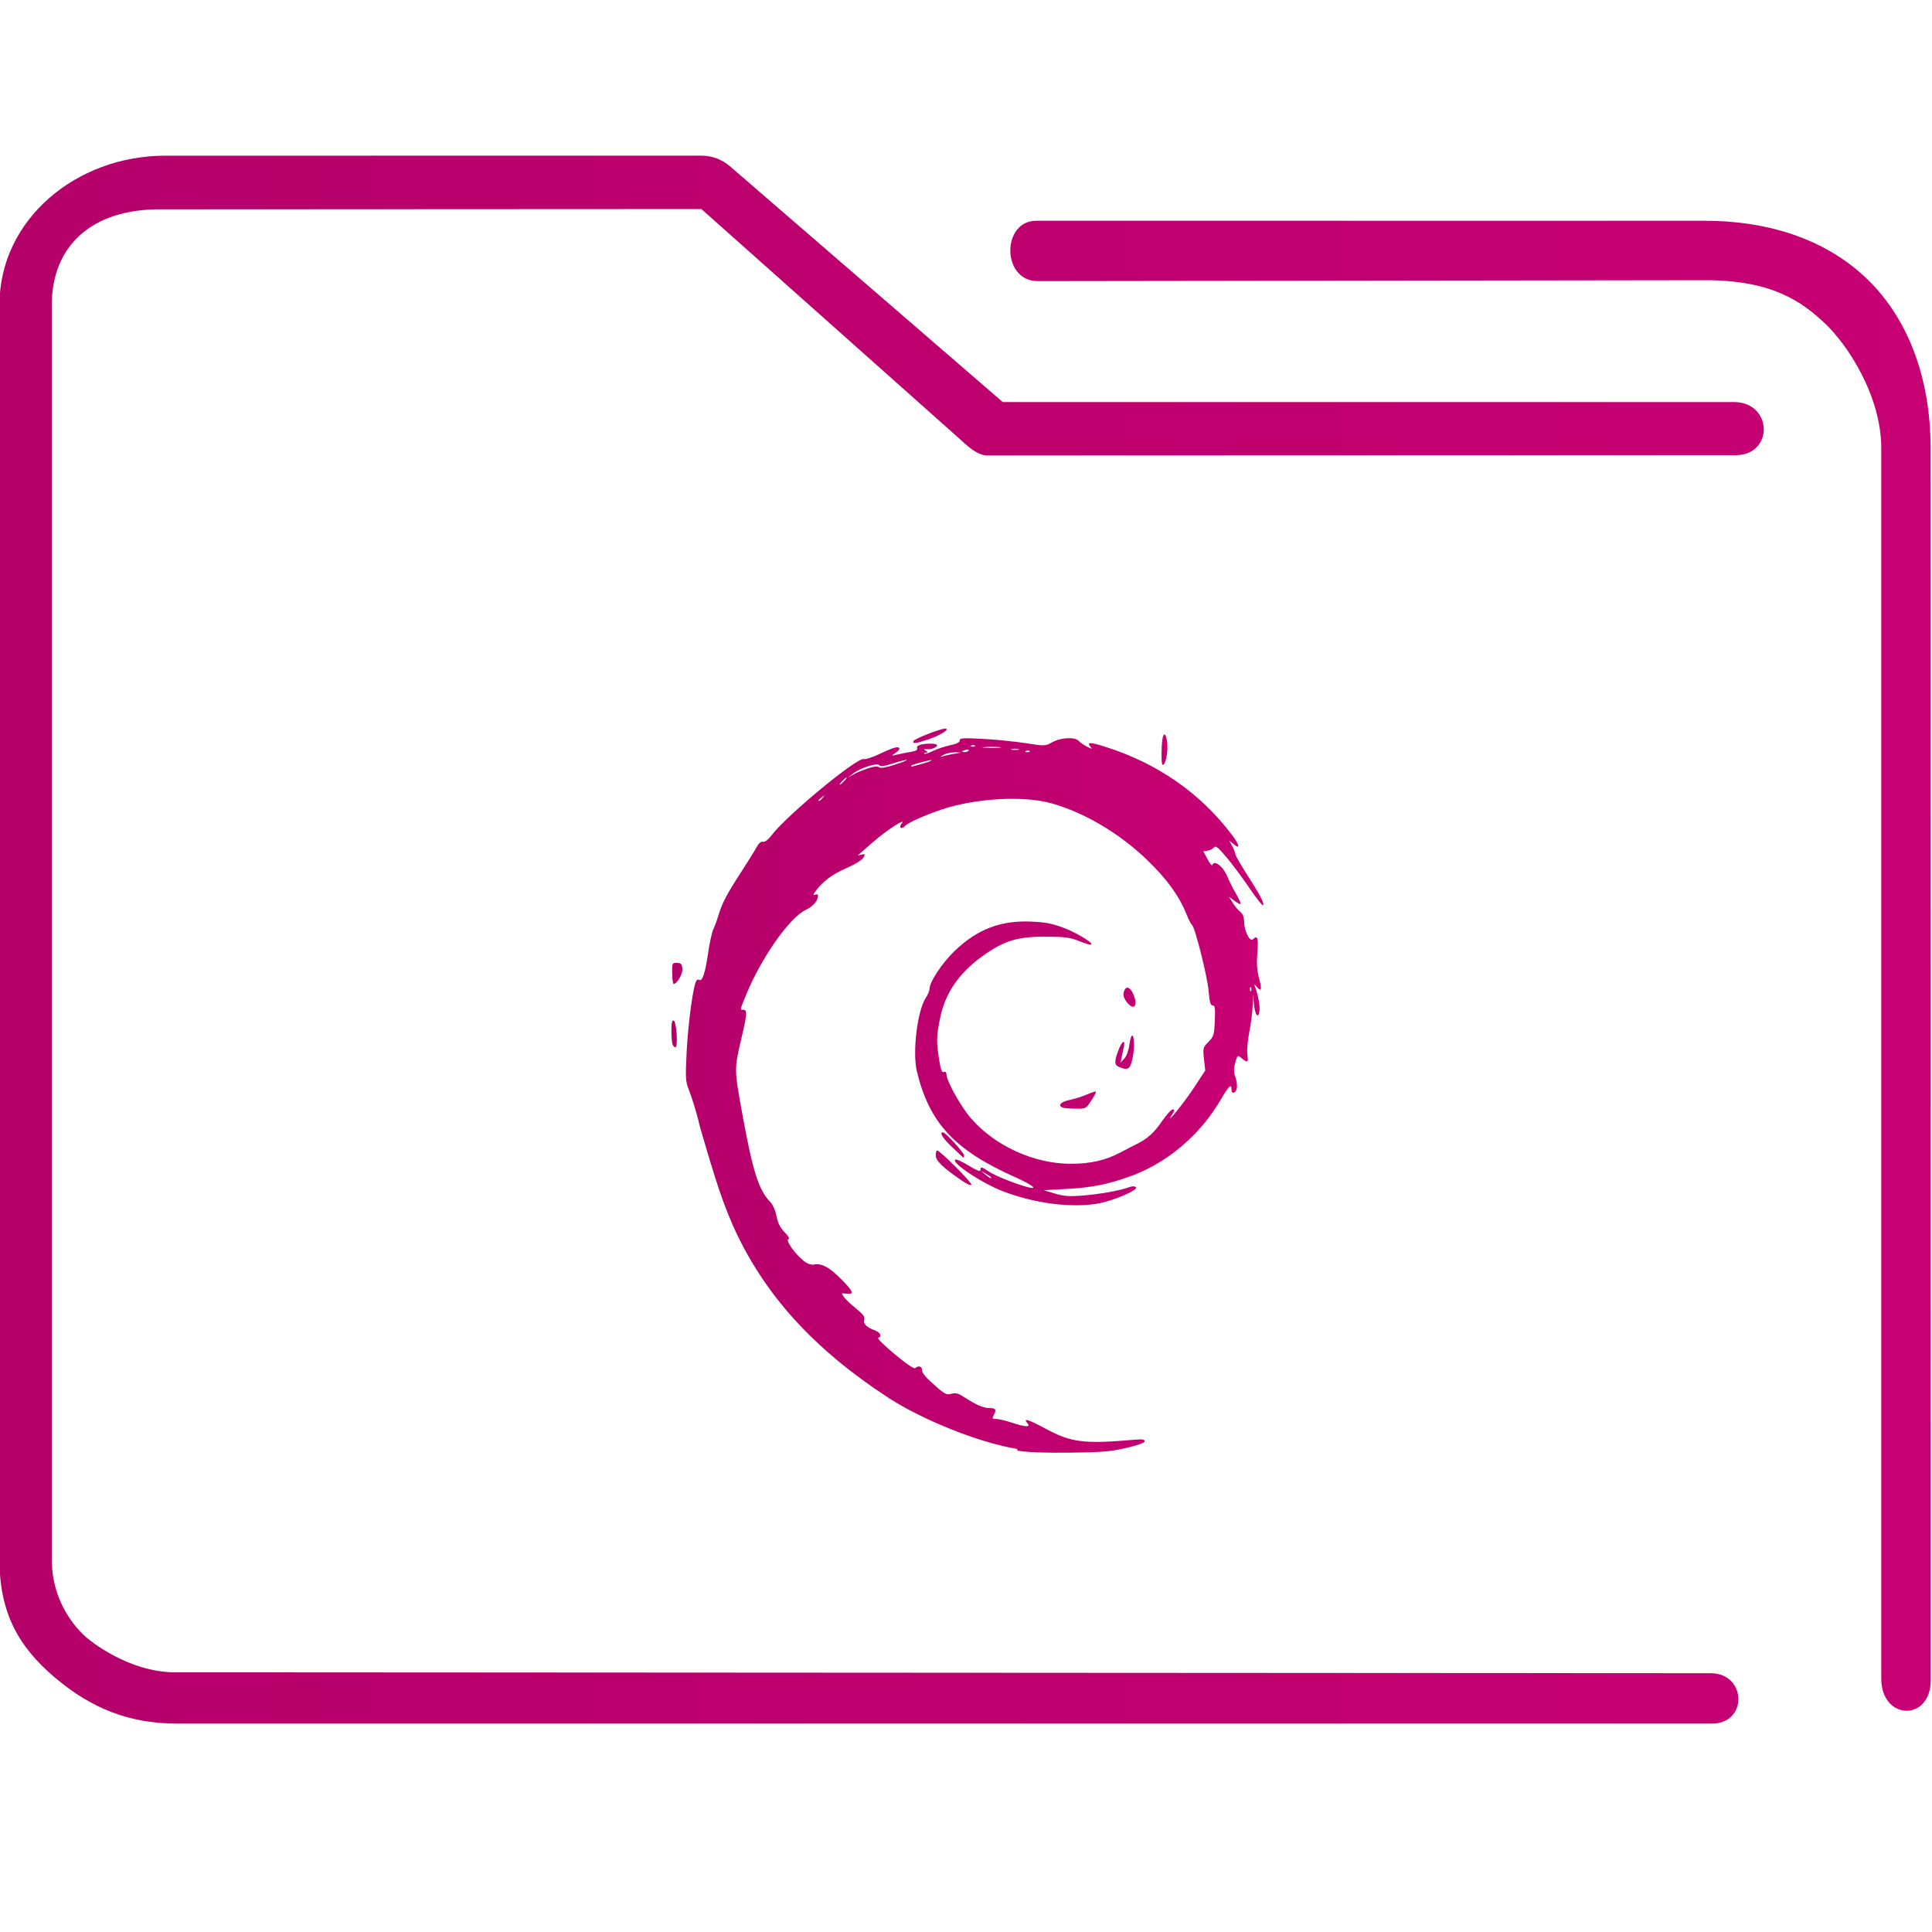 <?xml version="1.0" encoding="UTF-8" standalone="no"?>
<svg
   width="32"
   version="1.1"
   height="32"
   viewBox="0 0 32 32"
   id="svg15"
   sodipodi:docname="folder-deb.svg"
   inkscape:version="1.1.1 (3bf5ae0d25, 2021-09-20)"
   xmlns:inkscape="http://www.inkscape.org/namespaces/inkscape"
   xmlns:sodipodi="http://sodipodi.sourceforge.net/DTD/sodipodi-0.dtd"
   xmlns:xlink="http://www.w3.org/1999/xlink"
   xmlns="http://www.w3.org/2000/svg"
   xmlns:svg="http://www.w3.org/2000/svg"
   xmlns:rdf="http://www.w3.org/1999/02/22-rdf-syntax-ns#"
   xmlns:cc="http://creativecommons.org/ns#"
   xmlns:dc="http://purl.org/dc/elements/1.1/">
  <sodipodi:namedview
     pagecolor="#ffffff"
     bordercolor="#666666"
     borderopacity="1"
     objecttolerance="10"
     gridtolerance="10"
     guidetolerance="10"
     inkscape:pageopacity="0"
     inkscape:pageshadow="2"
     inkscape:window-width="1920"
     inkscape:window-height="1015"
     id="namedview17"
     showgrid="true"
     inkscape:zoom="9.8125"
     inkscape:cx="1.4267516"
     inkscape:cy="18.038217"
     inkscape:window-x="0"
     inkscape:window-y="0"
     inkscape:window-maximized="1"
     inkscape:current-layer="g4"
     inkscape:pagecheckerboard="0">
    <inkscape:grid
       type="xygrid"
       id="grid862" />
  </sodipodi:namedview>
  <defs
     id="defs5455">
    <linearGradient
       inkscape:collect="always"
       xlink:href="#linearGradient4194"
       id="linearGradient854"
       gradientUnits="userSpaceOnUse"
       gradientTransform="matrix(1.01,0,0,1,62.673,974.473)"
       x1="6"
       y1="50"
       x2="94.006"
       y2="50" />
    <linearGradient
       id="linearGradient4194">
      <stop
         style="stop-color:#b5006a"
         id="stop4196" />
      <stop
         offset="1"
         style="stop-color:#c70073"
         id="stop4198" />
    </linearGradient>
    <linearGradient
       inkscape:collect="always"
       xlink:href="#linearGradient4194"
       id="linearGradient843"
       x1="406.837"
       y1="520.806"
       x2="426.454"
       y2="520.806"
       gradientUnits="userSpaceOnUse"
       gradientTransform="matrix(1.388,0,0,1.346,-465.191,330.123)" />
  </defs>
  <g
     inkscape:label="Capa 1"
     inkscape:groupmode="layer"
     id="layer1"
     transform="translate(-384.571,-515.798)">
    <g
       transform="matrix(0.36,0,0,0.371,359.819,151.282)"
       id="g4">
      <path
         style="color:#000000;font-style:normal;font-variant:normal;font-weight:normal;font-stretch:normal;font-size:medium;line-height:normal;font-family:Sans;-inkscape-font-specification:Sans;text-indent:0;text-align:start;text-decoration:none;text-decoration-line:none;letter-spacing:normal;word-spacing:normal;text-transform:none;writing-mode:lr-tb;direction:ltr;baseline-shift:baseline;text-anchor:start;display:inline;overflow:visible;visibility:visible;fill:url(#linearGradient854);fill-opacity:1;fill-rule:nonzero;stroke:none;stroke-width:4.019;marker:none;enable-background:accumulate"
         d="m 76.366,989.473 c -4.117,0 -7.635,2.86 -7.635,6.656 v 56.016 c 0,2.365 0.863,3.884 2.54,5.263 1.676,1.379 3.416,2.064 5.636,2.064 h 70.577 c 1.694,0.029 1.646,-2.225 4e-4,-2.249 l -70.675,-0.04 c -2.184,0 -3.999,-1.493 -3.999,-1.493 0,0 -1.672,-1.216 -1.672,-3.546 v -56.016 c 0,-2.616 1.837,-4.295 5.045,-4.26 l 24.843,-0.012 11.847,10.231 c 0.358,0.313 0.816,0.759 1.294,0.769 l 34.447,-0.012 c 1.756,-0.01 1.701,-2.344 -0.056,-2.372 H 114.891 l -12.558,-10.531 c -0.362,-0.302 -0.82,-0.467 -1.294,-0.469 z m 40.071,2.906 c -1.603,-0.004 -1.606,2.671 0.04,2.694 l 30.723,-0.041 c 3.113,-0.004 4.462,0.973 5.498,1.91 1.037,0.937 2.612,3.23 2.612,5.593 v 54.938 c 0.01,1.859 2.269,1.92 2.276,0.064 l -0.006,-55.002 c -3.2e-4,-3.21 -1.084,-5.898 -3.029,-7.656 -1.945,-1.758 -4.593,-2.5 -7.352,-2.5 h -30.574 c -0.063,-0.003 -0.126,-0.003 -0.189,0 z"
         id="path2-3"
         sodipodi:nodetypes="sssssccscsssccccccccsccsssccssscc" />
      <path
         style="color:#232629;fill:url(#linearGradient843);fill-opacity:1;stroke:none;stroke-width:1.491"
         d="m 115.547,1047.209 c -1.817,-0.294 -4.392,-1.322 -5.906,-2.276 -3.483,-2.203 -5.763,-4.653 -7.172,-7.711 -0.454,-1.028 -0.724,-1.762 -1.514,-4.405 -0.151,-0.661 -0.408,-1.401 -0.503,-1.632 -0.16,-0.389 -0.167,-0.52 -0.098,-1.819 0.066,-1.175 0.303,-2.937 0.454,-3.078 0.023,-0.034 0.074,-0.041 0.118,-0.018 0.142,0.082 0.274,-0.297 0.403,-1.161 0.07,-0.473 0.182,-0.97 0.247,-1.103 0.065,-0.133 0.176,-0.428 0.246,-0.654 0.161,-0.521 0.38,-0.922 1.057,-1.933 0.298,-0.445 0.608,-0.929 0.688,-1.076 0.095,-0.173 0.198,-0.258 0.294,-0.24 0.092,0.017 0.243,-0.096 0.401,-0.298 0.689,-0.881 3.933,-3.482 4.233,-3.393 0.082,0.025 0.424,-0.086 0.761,-0.243 0.609,-0.285 0.877,-0.351 0.877,-0.216 0,0.038 -0.089,0.128 -0.195,0.197 -0.189,0.122 -0.185,0.124 0.108,0.058 0.167,-0.037 0.449,-0.092 0.626,-0.12 0.219,-0.034 0.308,-0.086 0.277,-0.159 -0.027,-0.064 0.036,-0.128 0.156,-0.158 0.299,-0.074 0.765,-0.062 0.765,0.021 0,0.099 -0.266,0.199 -0.478,0.179 -0.144,-0.012 -0.152,0 -0.043,0.067 0.107,0.068 0.108,0.084 0.007,0.086 -0.068,5e-4 -0.101,0.023 -0.073,0.046 0.028,0.026 0.208,-0.03 0.403,-0.122 0.194,-0.093 0.55,-0.207 0.79,-0.255 0.296,-0.06 0.437,-0.128 0.437,-0.212 0,-0.108 0.137,-0.119 1.064,-0.071 0.585,0.03 1.468,0.116 1.963,0.19 0.898,0.136 0.899,0.136 1.233,-0.042 0.402,-0.215 1.048,-0.243 1.217,-0.054 0.062,0.069 0.233,0.184 0.38,0.255 0.24,0.116 0.255,0.117 0.154,0 -0.192,-0.216 -0.001,-0.21 0.741,0.022 2.394,0.746 4.345,2.075 5.793,3.944 0.343,0.443 0.364,0.643 0.038,0.373 l -0.186,-0.154 0.142,0.259 c 0.077,0.142 0.142,0.302 0.142,0.355 0,0.054 0.23,0.446 0.511,0.873 0.634,0.962 0.811,1.286 0.769,1.405 -0.019,0.052 -0.299,-0.288 -0.624,-0.753 -0.325,-0.465 -0.806,-1.092 -1.069,-1.393 -0.393,-0.449 -0.495,-0.526 -0.576,-0.43 -0.055,0.064 -0.185,0.129 -0.291,0.142 l -0.194,0.027 0.191,0.349 c 0.105,0.192 0.206,0.31 0.223,0.263 0.092,-0.255 0.517,0.08 0.711,0.56 0.063,0.156 0.23,0.476 0.371,0.712 0.141,0.236 0.239,0.446 0.217,0.466 -0.023,0.021 -0.151,-0.043 -0.286,-0.144 l -0.247,-0.18 0.168,0.269 c 0.093,0.148 0.247,0.329 0.344,0.402 0.122,0.092 0.178,0.235 0.184,0.46 0.01,0.414 0.265,0.903 0.403,0.774 0.216,-0.201 0.26,-0.074 0.206,0.583 -0.039,0.485 -0.02,0.804 0.075,1.143 0.144,0.515 0.112,0.642 -0.098,0.401 -0.134,-0.153 -0.135,-0.153 -0.075,0.01 0.129,0.34 0.225,0.85 0.198,1.05 -0.05,0.373 -0.2,0.218 -0.252,-0.26 l -0.05,-0.466 -0.015,0.496 c -0.007,0.273 -0.076,0.8 -0.153,1.172 -0.076,0.375 -0.116,0.83 -0.089,1.024 0.054,0.363 0.015,0.378 -0.311,0.118 -0.133,-0.105 -0.156,-0.086 -0.247,0.231 -0.076,0.265 -0.075,0.416 0.003,0.639 0.058,0.16 0.091,0.377 0.073,0.482 -0.038,0.243 -0.247,0.319 -0.247,0.09 0,-0.288 -0.118,-0.186 -0.478,0.416 -0.972,1.624 -2.51,2.881 -4.251,3.474 -1.026,0.35 -1.715,0.479 -2.872,0.541 l -1.042,0.056 0.515,0.148 c 0.415,0.12 0.659,0.137 1.26,0.092 0.787,-0.06 1.71,-0.218 2.129,-0.366 0.167,-0.06 0.28,-0.062 0.338,-0.01 0.136,0.127 -1.074,0.625 -1.792,0.738 -1.222,0.192 -2.858,-0.015 -4.302,-0.546 -0.98,-0.36 -2.433,-1.297 -2.211,-1.425 0.042,-0.025 0.319,0.098 0.615,0.272 0.378,0.223 0.538,0.281 0.538,0.197 0,-0.158 0.057,-0.151 0.356,0.049 0.271,0.18 1.106,0.514 1.707,0.683 0.655,0.184 0.401,-0.038 -0.478,-0.42 -2.779,-1.206 -3.933,-2.411 -4.508,-4.711 -0.211,-0.843 0.014,-2.692 0.4,-3.271 0.098,-0.147 0.177,-0.327 0.177,-0.401 0,-0.32 0.574,-1.167 1.163,-1.715 1.038,-0.966 2.117,-1.367 3.518,-1.307 0.677,0.029 0.966,0.085 1.53,0.293 0.639,0.237 1.444,0.733 1.198,0.738 -0.059,10e-4 -0.312,-0.077 -0.565,-0.176 -0.384,-0.149 -0.63,-0.179 -1.502,-0.182 -1.224,0 -1.822,0.157 -2.693,0.727 -1.235,0.808 -1.921,1.74 -2.165,2.935 -0.163,0.802 -0.168,1.025 -0.04,1.821 0.073,0.459 0.126,0.593 0.217,0.56 0.076,-0.028 0.122,0.012 0.122,0.111 0,0.284 0.665,1.437 1.126,1.953 1.11,1.241 2.904,2.033 4.607,2.033 0.884,0 1.598,-0.158 2.256,-0.498 0.264,-0.136 0.597,-0.304 0.741,-0.372 0.506,-0.238 0.819,-0.511 1.186,-1.03 0.204,-0.288 0.426,-0.525 0.493,-0.525 0.099,0 0.095,0.041 -0.024,0.222 -0.388,0.596 0.522,-0.487 0.993,-1.182 l 0.528,-0.778 -0.058,-0.511 c -0.056,-0.491 -0.046,-0.521 0.205,-0.768 0.243,-0.238 0.265,-0.308 0.293,-0.943 0.026,-0.568 0.007,-0.686 -0.1,-0.687 -0.1,0 -0.143,-0.15 -0.186,-0.647 -0.058,-0.658 -0.633,-2.872 -0.767,-2.949 -0.04,-0.024 -0.153,-0.236 -0.25,-0.473 -0.326,-0.8 -0.899,-1.568 -1.792,-2.406 -1.285,-1.205 -2.903,-2.136 -4.432,-2.549 -1.3,-0.351 -3.509,-0.224 -5.082,0.293 -0.768,0.252 -1.524,0.586 -1.652,0.729 -0.059,0.065 -0.141,0.097 -0.187,0.071 -0.046,-0.027 -0.034,-0.099 0.031,-0.172 0.29,-0.325 -0.672,0.27 -1.291,0.798 -0.374,0.32 -0.694,0.591 -0.711,0.603 -0.016,0.011 0.057,5e-4 0.162,-0.026 0.176,-0.042 0.183,-0.032 0.089,0.134 -0.062,0.105 -0.38,0.297 -0.77,0.462 -0.656,0.277 -1.08,0.581 -1.417,1.016 -0.134,0.174 -0.142,0.211 -0.036,0.173 0.074,-0.027 0.136,-0.01 0.136,0.037 0,0.231 -0.225,0.489 -0.559,0.639 -0.74,0.334 -2.039,2.121 -2.735,3.76 -0.31,0.731 -0.305,0.705 -0.136,0.705 0.178,0 0.165,0.188 -0.078,1.197 -0.356,1.47 -0.356,1.423 0.031,3.491 0.472,2.52 0.748,3.362 1.272,3.883 0.124,0.123 0.243,0.383 0.296,0.644 0.064,0.312 0.17,0.518 0.37,0.714 0.182,0.179 0.243,0.288 0.173,0.312 -0.137,0.046 0.293,0.643 0.685,0.951 0.197,0.154 0.344,0.206 0.502,0.178 0.347,-0.062 0.701,0.125 1.244,0.655 0.565,0.551 0.621,0.7 0.248,0.649 -0.241,-0.033 -0.247,-0.027 -0.128,0.141 0.068,0.097 0.32,0.33 0.559,0.518 0.336,0.264 0.423,0.378 0.381,0.502 -0.061,0.178 0.111,0.344 0.504,0.483 0.243,0.087 0.321,0.273 0.138,0.329 -0.056,0.018 0.287,0.345 0.76,0.728 0.533,0.432 0.892,0.668 0.943,0.622 0.135,-0.123 0.308,-0.086 0.311,0.067 0.003,0.166 0.157,0.339 0.708,0.803 0.349,0.293 0.436,0.33 0.649,0.275 0.196,-0.051 0.319,-0.018 0.594,0.155 0.55,0.346 0.883,0.484 1.168,0.484 0.281,0 0.321,0.074 0.175,0.329 -0.076,0.134 -0.061,0.156 0.117,0.156 0.112,0 0.434,0.072 0.712,0.162 0.631,0.202 0.895,0.216 0.737,0.038 -0.234,-0.262 0.013,-0.191 0.849,0.245 1.167,0.609 1.758,0.679 4.082,0.481 0.344,-0.03 0.456,-0.011 0.456,0.069 0,0.07 -0.299,0.176 -0.847,0.299 -0.721,0.162 -1.106,0.194 -2.584,0.211 -1.165,0.012 -1.961,-0.015 -2.417,-0.09 z m -1.188,-12.118 c 0,-0.017 -0.107,-0.092 -0.239,-0.166 l -0.239,-0.135 0.205,0.166 c 0.2,0.162 0.273,0.199 0.273,0.135 z m 11.96,-8.471 c -0.028,-0.065 -0.047,-0.044 -0.053,0.049 -0.004,0.086 0.016,0.133 0.045,0.105 0.029,-0.027 0.032,-0.097 0.006,-0.155 z m -19.713,-8.478 c 0.107,-0.128 0.105,-0.131 -0.033,-0.031 -0.084,0.061 -0.152,0.125 -0.152,0.141 0,0.066 0.071,0.024 0.185,-0.11 z m 0.988,-0.748 c 0.088,-0.09 0.137,-0.162 0.113,-0.162 -0.025,0 -0.113,0.072 -0.201,0.162 -0.088,0.09 -0.137,0.162 -0.113,0.162 0.025,0 0.113,-0.072 0.201,-0.162 z m 1.093,-0.568 c 0.286,-0.091 0.449,-0.105 0.509,-0.051 0.061,0.057 0.284,0.024 0.701,-0.104 0.337,-0.102 0.597,-0.201 0.578,-0.219 -0.02,-0.017 -0.296,0.05 -0.617,0.149 -0.44,0.136 -0.598,0.157 -0.647,0.084 -0.083,-0.125 -0.873,0.122 -1.213,0.378 l -0.232,0.175 0.25,-0.139 c 0.137,-0.076 0.439,-0.199 0.67,-0.272 z m 2.504,-0.205 c 0.252,-0.069 0.444,-0.14 0.425,-0.158 -0.04,-0.037 -0.939,0.202 -0.939,0.25 0,0.049 0.007,0.048 0.514,-0.093 z m 1.441,-0.441 0.348,-0.059 -0.304,-0.01 c -0.167,0 -0.402,0.049 -0.521,0.118 -0.14,0.081 -0.156,0.103 -0.043,0.066 0.096,-0.032 0.33,-0.085 0.521,-0.118 z m 0.69,-0.152 c 0.027,-0.04 -0.03,-0.055 -0.126,-0.031 -0.203,0.05 -0.229,0.104 -0.048,0.104 0.069,0 0.147,-0.033 0.174,-0.073 z m 2.805,0.025 c -0.029,-0.027 -0.103,-0.03 -0.167,0 -0.069,0.026 -0.048,0.044 0.054,0.049 0.092,0 0.142,-0.014 0.113,-0.042 z m -0.519,-0.088 c -0.084,-0.021 -0.22,-0.021 -0.304,0 -0.084,0.021 -0.014,0.037 0.152,0.037 0.167,0 0.236,-0.015 0.152,-0.037 z m -0.866,-0.085 c -0.178,-0.018 -0.491,-0.018 -0.695,-5e-4 -0.204,0.018 -0.059,0.031 0.323,0.032 0.382,3e-4 0.549,-0.012 0.371,-0.031 z m -1.133,-0.07 c -0.029,-0.027 -0.103,-0.03 -0.167,0 -0.069,0.026 -0.048,0.044 0.054,0.05 0.092,0 0.142,-0.014 0.113,-0.042 z m -0.588,19.429 c -0.885,-0.59 -1.213,-0.895 -1.213,-1.129 0,-0.124 0.03,-0.225 0.067,-0.225 0.126,0 1.605,1.437 1.572,1.527 -0.02,0.053 -0.197,-0.021 -0.426,-0.173 z m -0.455,-1.498 c -0.46,-0.432 -0.607,-0.665 -0.421,-0.665 0.111,0 0.967,0.911 0.967,1.03 0,0.057 -0.01,0.101 -0.025,0.101 -0.013,0 -0.248,-0.21 -0.521,-0.467 z m 5.085,-1.769 c -0.243,-0.091 -0.092,-0.26 0.304,-0.339 0.227,-0.044 0.588,-0.155 0.801,-0.244 0.214,-0.09 0.404,-0.148 0.423,-0.13 0.02,0.018 -0.077,0.197 -0.215,0.399 -0.248,0.365 -0.252,0.367 -0.727,0.361 -0.263,0 -0.527,-0.025 -0.586,-0.047 z m 2.606,-1.808 c -0.234,-0.088 -0.244,-0.237 -0.048,-0.745 0.168,-0.437 0.343,-0.523 0.246,-0.122 -0.035,0.144 -0.08,0.354 -0.103,0.465 l -0.04,0.202 0.174,-0.184 c 0.102,-0.108 0.198,-0.364 0.233,-0.625 0.033,-0.243 0.094,-0.422 0.136,-0.397 0.107,0.062 0.096,0.701 -0.021,1.131 -0.101,0.375 -0.193,0.419 -0.576,0.276 z m -20.557,-1.014 c -0.029,-0.07 -0.054,-0.346 -0.054,-0.613 0,-0.352 0.03,-0.476 0.108,-0.452 0.129,0.039 0.205,1.192 0.077,1.192 -0.044,0 -0.105,-0.058 -0.134,-0.128 z m 20.898,-1.891 c -0.135,-0.17 -0.177,-0.304 -0.138,-0.446 0.078,-0.291 0.284,-0.25 0.436,0.089 0.236,0.526 0.031,0.772 -0.298,0.358 z m -20.916,-1.283 c -0.006,-0.458 -7e-5,-0.472 0.218,-0.465 0.185,0 0.23,0.053 0.251,0.255 0.025,0.229 -0.243,0.683 -0.402,0.683 -0.033,0 -0.063,-0.213 -0.067,-0.473 z m 22.517,-9.937 c 0.011,-0.723 0.143,-0.968 0.245,-0.462 0.071,0.353 -0.021,0.976 -0.157,1.083 -0.074,0.058 -0.098,-0.1 -0.089,-0.621 z m -11.414,-0.433 c 0.035,-0.097 1.233,-0.554 1.454,-0.554 0.26,0 -0.206,0.296 -0.743,0.472 -0.599,0.197 -0.759,0.215 -0.711,0.082 z"
         class="ColorScheme-Text"
         id="path12" />
    </g>
  </g>
</svg>
